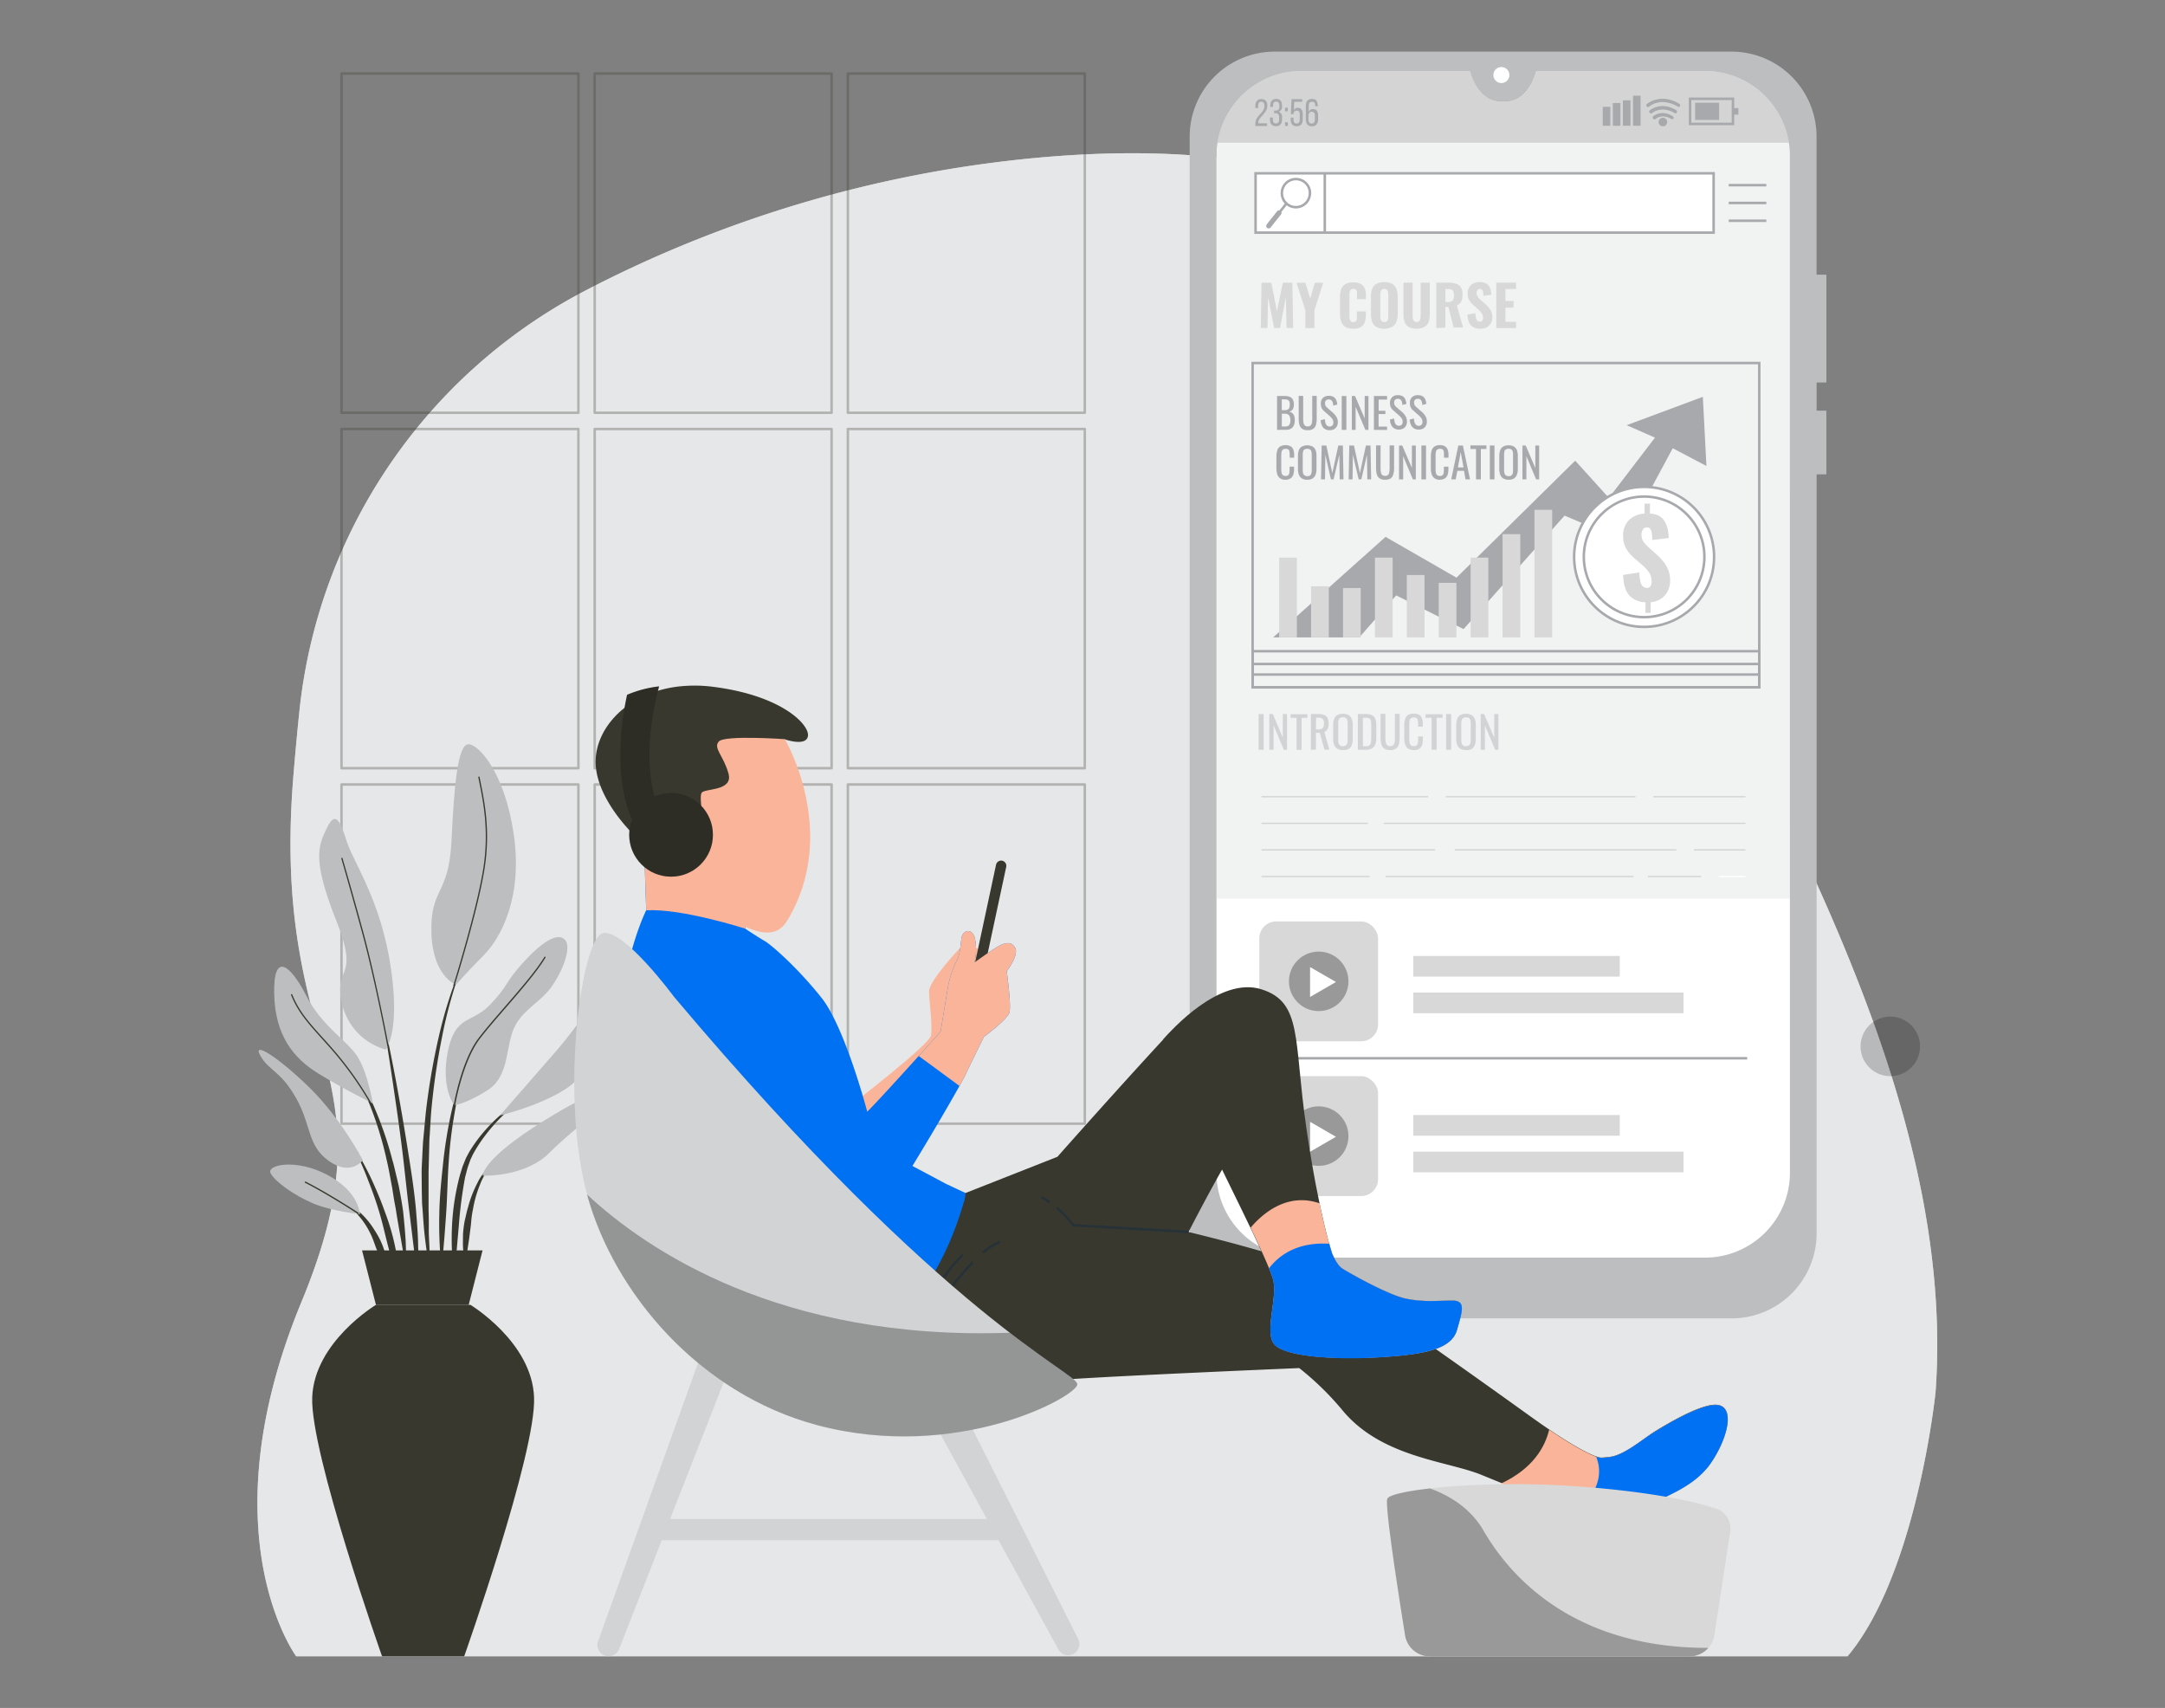 <svg id="b67296a1-96f8-47d6-a610-e579a45bdb53" data-name="Layer 1" xmlns="http://www.w3.org/2000/svg" width="865.76" height="682.89" viewBox="0 0 865.76 682.89"><rect x="0" y="0" width="865.76" height="682.89" fill="#808080" stroke="none"/><g id="a4587212-aa90-4216-94e0-f952dc422139" data-name="freepik--background-simple--inject-5"><path d="M119.66,285A214.86,214.86,0,0,1,234.09,116.18a489.14,489.14,0,0,1,179.6-53C584.21,47.2,632.2,134.61,661,213.48S783.58,425.6,774,556.7c0,0-7.47,72.53-35.18,105.53H118.44s-36.25-49,2.15-141.76-12.8-97-3.2-211C118.11,300.72,118.88,292.6,119.66,285Z" fill="#e6e7e8"/><path d="M119.66,285A214.86,214.86,0,0,1,234.09,116.18a489.14,489.14,0,0,1,179.6-53C584.21,47.2,632.2,134.61,661,213.48S783.58,425.6,774,556.7c0,0-7.47,72.53-35.18,105.53H118.44s-36.25-49,2.15-141.76-12.8-97-3.2-211C118.11,300.72,118.88,292.6,119.66,285Z" fill="#e6e7e8" opacity="0.7" style="isolation:isolate"/></g><g id="b8106819-0a3e-49e0-a3e2-af221cdc3db7" data-name="freepik--Window--inject-5"><g opacity="0.3"><rect x="136.56" y="29.41" width="94.74" height="135.62" fill="none" stroke="#38382e" stroke-linecap="round" stroke-linejoin="round"/><rect x="237.81" y="29.41" width="94.74" height="135.62" fill="none" stroke="#38382e" stroke-linecap="round" stroke-linejoin="round"/><rect x="339.06" y="29.41" width="94.74" height="135.62" fill="none" stroke="#38382e" stroke-linecap="round" stroke-linejoin="round"/><rect x="136.56" y="171.53" width="94.74" height="135.62" fill="none" stroke="#38382e" stroke-linecap="round" stroke-linejoin="round"/><rect x="237.81" y="171.53" width="94.74" height="135.62" fill="none" stroke="#38382e" stroke-linecap="round" stroke-linejoin="round"/><rect x="339.06" y="171.53" width="94.74" height="135.62" fill="none" stroke="#38382e" stroke-linecap="round" stroke-linejoin="round"/><rect x="136.56" y="313.66" width="94.74" height="135.62" fill="none" stroke="#38382e" stroke-linecap="round" stroke-linejoin="round"/><rect x="237.81" y="313.66" width="94.74" height="135.62" fill="none" stroke="#38382e" stroke-linecap="round" stroke-linejoin="round"/><rect x="339.06" y="313.66" width="94.74" height="135.62" fill="none" stroke="#38382e" stroke-linecap="round" stroke-linejoin="round"/></g></g><path d="M715.78,49.85V481.4a21.46,21.46,0,0,1-21.44,21.46H507.86a21.46,21.46,0,0,1-21.44-21.46V49.84A21.43,21.43,0,0,1,507.85,28.4h80l.07.25c2,7.18,6.58,11.84,11.68,11.84h2.84c5.11,0,9.68-4.66,11.69-11.84l.07-.25h80a21.44,21.44,0,0,1,21.51,21.38Z" fill="#fff"/><path d="M715.78,359.29V49.85A21.45,21.45,0,0,0,694.34,28.4h-80l-.07.25c-2,7.18-6.58,11.84-11.69,11.84h-2.84c-5.09,0-9.69-4.66-11.68-11.84L588,28.4H507.85a21.43,21.43,0,0,0-21.43,21.44h0V359.29Z" fill="#f1f2f2"/><path d="M614.24,28.65c-2,7.18-6.58,11.84-11.69,11.84h-2.84c-5.09,0-9.69-4.66-11.68-11.84L588,28.4H520.44a34,34,0,0,0-33.61,28.66H715.36a34,34,0,0,0-33.6-28.66H614.31Z" fill="#d4d4d4"/><path d="M730.36,152.93V109.82h-3.94V54.64a34,34,0,0,0-34-34H509.74a34,34,0,0,0-34,34h0V493.13a34,34,0,0,0,34,34h182.7a34,34,0,0,0,34-34V189.66h3.9V164.19h-3.9V152.93ZM715.78,468.84a34,34,0,0,1-34,34H520.44a34,34,0,0,1-34-34h0V62.39a34,34,0,0,1,34-34h67.45l.07.25c2,7.18,6.58,11.84,11.68,11.84h2.84c5.11,0,9.68-4.66,11.69-11.84l.07-.25h67.52a34,34,0,0,1,34,34Z" fill="#bcbec0"/><path d="M603.59,30a3.2,3.2,0,1,0-3.2,3.2,3.2,3.2,0,0,0,3.2-3.2Z" fill="#fff"/><path d="M506.8,42.27c0,3.23-3.63,4.39-3.64,6.85v.18h3.52v1.08H502v-.91c0-3.46,3.62-4.14,3.62-7.11,0-1.1-.37-1.68-1.25-1.68s-1.25.62-1.25,1.58v.93H502v-.86c0-1.64.75-2.73,2.4-2.73S506.8,40.63,506.8,42.27Z" fill="#a7a9ac"/><path d="M512.67,42.26v.22a2.14,2.14,0,0,1-1.31,2.21,2.13,2.13,0,0,1,1.31,2.22v.82c0,1.65-.77,2.72-2.42,2.72s-2.4-1.07-2.4-2.72V47H509v.81c0,1,.4,1.55,1.25,1.55s1.27-.57,1.27-1.67v-.82c0-1.05-.46-1.57-1.35-1.6h-.64V44.22h.76a1.29,1.29,0,0,0,1.3-1.29V42.3c0-1.1-.39-1.67-1.27-1.67s-1.25.6-1.25,1.57v.54h-1.11v-.48c0-1.64.76-2.71,2.4-2.71S512.67,40.62,512.67,42.26Z" fill="#a7a9ac"/><path d="M515,43.07v1.42h-1.14V43.07Zm0,5.83v1.42h-1.14V48.9Z" fill="#a7a9ac"/><path d="M517.36,44a1.75,1.75,0,0,1,1.6-.89c1.42,0,2,1,2,2.54v2.09c0,1.65-.77,2.72-2.42,2.72s-2.4-1.07-2.4-2.72v-.71h1.12v.8c0,1,.4,1.55,1.25,1.55s1.25-.58,1.25-1.55V45.77c0-1-.39-1.54-1.25-1.54a1.18,1.18,0,0,0-1.21,1.12v.28h-1.11l.29-6h4.27v1.06h-3.16Z" fill="#a7a9ac"/><path d="M526.94,42.24v.24h-1V42.2c0-1-.4-1.52-1.28-1.52s-1.3.58-1.3,1.72v2.36a1.72,1.72,0,0,1,1.74-1.14c1.42,0,2,1,2,2.53v1.62c0,1.65-.83,2.72-2.46,2.72s-2.46-1.07-2.46-2.72V42.31c0-1.69.77-2.76,2.46-2.76S526.94,40.61,526.94,42.24Zm-3.69,4v1.61c0,1,.4,1.55,1.27,1.55s1.28-.58,1.28-1.55V46.25c0-1-.41-1.55-1.28-1.55S523.25,45.33,523.25,46.25Z" fill="#a7a9ac"/><rect x="640.92" y="42.71" width="3.03" height="7.57" fill="#a7a9ac"/><rect x="644.96" y="41.19" width="3.03" height="9.09" fill="#a7a9ac"/><rect x="648.98" y="40.12" width="3.03" height="10.15" fill="#a7a9ac"/><rect x="653.02" y="38.25" width="3.03" height="12.03" fill="#a7a9ac"/><path d="M693.5,50.06H675.34V39H693.5Zm-17.15-1h16.14V40H676.35Z" fill="#a7a9ac"/><rect x="677.87" y="41.08" width="9.59" height="6.88" fill="#a7a9ac"/><rect x="692.87" y="43.21" width="2.29" height="2.62" fill="#a7a9ac"/><path d="M668.68,47.66a.67.67,0,0,1-.34-.1c-3.7-2.2-6.14-.16-6.24,0a.68.68,0,0,1-1-.06h0a.7.7,0,0,1,0-1c.13-.12,3.26-2.85,7.84,0a.66.66,0,0,1,.23.91h0A.69.69,0,0,1,668.68,47.66Z" fill="#a7a9ac"/><path d="M670.05,45.33a.73.73,0,0,1-.35-.09c-5.34-3.18-8.93-.11-9-.08a.68.68,0,0,1-1-.06.67.67,0,0,1,.06-1s4.38-3.76,10.56-.07a.66.66,0,0,1,.23.91h0A.69.69,0,0,1,670.05,45.33Z" fill="#a7a9ac"/><path d="M671.3,42.74a.88.88,0,0,1-.36-.1c-6.77-4-11.26-.24-11.45,0a.67.67,0,0,1-.94-.06h0a.68.68,0,0,1,0-1h0s5.39-4.63,13-.08a.69.69,0,0,1,.24.93A.71.71,0,0,1,671.3,42.74Z" fill="#a7a9ac"/><path d="M666.69,48.78A1.71,1.71,0,1,1,665,47.09h0A1.71,1.71,0,0,1,666.69,48.78Z" fill="#a7a9ac"/><rect x="500.91" y="145.15" width="202.6" height="129.66" fill="none" stroke="#a7a9ac" stroke-miterlimit="10"/><rect x="500.91" y="260.37" width="202.6" height="14.45" fill="none" stroke="#a7a9ac" stroke-miterlimit="10"/><rect x="500.91" y="265.49" width="202.6" height="4.21" fill="none" stroke="#a7a9ac" stroke-miterlimit="10"/><path d="M504.17,131.17l.31-18.13h3.91l2.25,11.37L513,113h3.79l.32,18.13h-2.62l-.3-12.29-2.3,12.29h-2.38l-2.41-12.39-.26,12.39Z" fill="#d8d8d8"/><path d="M522,131.17v-7.11l-3.54-11H522l1.95,6.37,1.81-6.37h3.37l-3.5,11v7.11Z" fill="#d8d8d8"/><path d="M541.14,131.42a5.86,5.86,0,0,1-3.2-.76,4,4,0,0,1-1.63-2.12,9.62,9.62,0,0,1-.46-3.15v-6.51a10.17,10.17,0,0,1,.47-3.24,3.92,3.92,0,0,1,1.62-2,6,6,0,0,1,3.2-.74,6.23,6.23,0,0,1,3.06.64,3.54,3.54,0,0,1,1.56,1.85,7.35,7.35,0,0,1,.46,2.74v1.48h-3.58v-1.7a11.61,11.61,0,0,0,0-1.18,1.64,1.64,0,0,0-.37-.9,1.45,1.45,0,0,0-1.06-.34,1.41,1.41,0,0,0-1.06.35,1.64,1.64,0,0,0-.43.93,7.62,7.62,0,0,0-.08,1.26v8.25a6.58,6.58,0,0,0,.11,1.33,1.62,1.62,0,0,0,.47.88,1.53,1.53,0,0,0,1,.3,1.34,1.34,0,0,0,1-.34,1.84,1.84,0,0,0,.38-.94,8.42,8.42,0,0,0,0-1.23v-1.76h3.59V126a8.08,8.08,0,0,1-.45,2.84,3.68,3.68,0,0,1-1.55,1.92A5.64,5.64,0,0,1,541.14,131.42Z" fill="#d8d8d8"/><path d="M553.54,131.42a5.85,5.85,0,0,1-3.15-.72,4,4,0,0,1-1.67-2,9,9,0,0,1-.49-3.18V118.7a9.06,9.06,0,0,1,.49-3.19,3.87,3.87,0,0,1,1.67-2,6,6,0,0,1,3.15-.7,6.13,6.13,0,0,1,3.2.7,3.9,3.9,0,0,1,1.68,2,8.62,8.62,0,0,1,.51,3.18v6.77a8.62,8.62,0,0,1-.51,3.18,3.9,3.9,0,0,1-1.68,2A6,6,0,0,1,553.54,131.42Zm0-2.67a1.43,1.43,0,0,0,1.07-.33,1.58,1.58,0,0,0,.44-.86,5.91,5.91,0,0,0,.12-1.18v-8.52a5.74,5.74,0,0,0-.12-1.17,1.72,1.72,0,0,0-.44-.87,1.56,1.56,0,0,0-1.07-.31,1.42,1.42,0,0,0-1,.31,1.64,1.64,0,0,0-.46.87,6.53,6.53,0,0,0-.11,1.17v8.53a7.72,7.72,0,0,0,.1,1.18,1.55,1.55,0,0,0,.44.87A1.44,1.44,0,0,0,553.54,128.75Z" fill="#d8d8d8"/><path d="M566.5,131.42a6,6,0,0,1-3.2-.71,3.73,3.73,0,0,1-1.61-2,9.88,9.88,0,0,1-.45-3.24V113h3.64V126a9.77,9.77,0,0,0,.1,1.32,2.11,2.11,0,0,0,.45,1,1.32,1.32,0,0,0,1.07.42,1.42,1.42,0,0,0,1.08-.42,1.93,1.93,0,0,0,.44-1,9.76,9.76,0,0,0,.09-1.32V113h3.65v12.4a10.44,10.44,0,0,1-.45,3.24,3.79,3.79,0,0,1-1.61,2A6.16,6.16,0,0,1,566.5,131.42Z" fill="#d8d8d8"/><path d="M574.34,131.17V113H579a10.14,10.14,0,0,1,3.15.41,3.63,3.63,0,0,1,2,1.42,5.14,5.14,0,0,1,.69,2.84,9.36,9.36,0,0,1-.18,2,3.87,3.87,0,0,1-.67,1.42,3.45,3.45,0,0,1-1.42,1l2.51,8.84h-3.78l-2.09-8.22H578V131ZM578,120.76h1.07a2.91,2.91,0,0,0,1.42-.3,1.55,1.55,0,0,0,.73-.88,4.29,4.29,0,0,0,.21-1.42,3.46,3.46,0,0,0-.45-1.92,2,2,0,0,0-1.73-.66H578Z" fill="#d8d8d8"/><path d="M592,131.42a5.63,5.63,0,0,1-2.85-.62,4,4,0,0,1-1.69-1.85,8.84,8.84,0,0,1-.65-3.17l3.18-.54a8.93,8.93,0,0,0,.23,1.86,2.28,2.28,0,0,0,.58,1.12,1.38,1.38,0,0,0,1,.37,1,1,0,0,0,1-.44,2,2,0,0,0,.26-1,3.3,3.3,0,0,0-.54-1.91,8.84,8.84,0,0,0-1.43-1.56L589.2,122a7.22,7.22,0,0,1-1.65-1.92,5.1,5.1,0,0,1-.64-2.65,4.44,4.44,0,0,1,1.31-3.44,5.16,5.16,0,0,1,3.59-1.19,4.93,4.93,0,0,1,2.24.44,3.4,3.4,0,0,1,1.42,1.21,5.06,5.06,0,0,1,.67,1.63,12.92,12.92,0,0,1,.24,1.75l-3.17.47a13.65,13.65,0,0,0-.14-1.42,1.93,1.93,0,0,0-.4-1,1.25,1.25,0,0,0-1.77,0l-.11.12a2,2,0,0,0-.31,1.07,2.69,2.69,0,0,0,.44,1.58,8.55,8.55,0,0,0,1.19,1.29l1.84,1.61a10,10,0,0,1,2,2.25,5.52,5.52,0,0,1,.82,3.12,4.66,4.66,0,0,1-.58,2.31,4.2,4.2,0,0,1-1.62,1.62A4.93,4.93,0,0,1,592,131.42Z" fill="#d8d8d8"/><path d="M598.34,131.17V113h7.91v2.54H602v4.82h3.26V123H602v5.69h4.27v2.5Z" fill="#d8d8d8"/><path d="M503.31,299.79v-14.3h2v14.3Z" fill="#d1d3d4"/><path d="M507.59,299.79v-14.3H509L513,295v-9.5h1.67v14.3H513.4L509.29,290v9.77Z" fill="#d1d3d4"/><path d="M518.49,299.79V287h-2.42v-1.42h6.77V287h-2.35v12.8Z" fill="#d1d3d4"/><path d="M524.22,299.79v-14.3h2.84a6.23,6.23,0,0,1,2.38.38,2.56,2.56,0,0,1,1.42,1.21,4.78,4.78,0,0,1,.46,2.2,5.9,5.9,0,0,1-.19,1.51,2.73,2.73,0,0,1-.55,1.15,2.3,2.3,0,0,1-1,.68l2,7.12h-1.92L527.77,293h-1.55v6.72Zm2-8.15H527a3.65,3.65,0,0,0,1.43-.2,1.45,1.45,0,0,0,.78-.72,3.46,3.46,0,0,0,.24-1.42,2.81,2.81,0,0,0-.45-1.81,2.3,2.3,0,0,0-1.83-.55h-.88Z" fill="#d1d3d4"/><path d="M537.05,299.89a4.26,4.26,0,0,1-2.32-.55,3.12,3.12,0,0,1-1.24-1.62,7.14,7.14,0,0,1-.37-2.46v-5.32a7.49,7.49,0,0,1,.37-2.44,3.11,3.11,0,0,1,1.24-1.55,4.56,4.56,0,0,1,2.32-.54,4.28,4.28,0,0,1,2.29.56,3,3,0,0,1,1.22,1.55,6.82,6.82,0,0,1,.38,2.42v5.44a7,7,0,0,1-.38,2.44,3.18,3.18,0,0,1-1.22,1.62A4.06,4.06,0,0,1,537.05,299.89Zm0-1.56a1.87,1.87,0,0,0,1.19-.33,1.7,1.7,0,0,0,.56-.92,6.85,6.85,0,0,0,.12-1.43v-6.27a6.76,6.76,0,0,0-.12-1.42,1.62,1.62,0,0,0-.56-.88,2,2,0,0,0-1.19-.3,2.13,2.13,0,0,0-1.23.3,1.6,1.6,0,0,0-.55.88,6.17,6.17,0,0,0-.14,1.42v6.27a6.25,6.25,0,0,0,.14,1.43,1.69,1.69,0,0,0,.55.92,2,2,0,0,0,1.23.38Z" fill="#d1d3d4"/><path d="M543,299.79v-14.3h3.12a5.41,5.41,0,0,1,2.51.48,2.83,2.83,0,0,1,1.33,1.42,6.62,6.62,0,0,1,.4,2.42v5.26a7.66,7.66,0,0,1-.4,2.56,3.07,3.07,0,0,1-1.3,1.58,4.5,4.5,0,0,1-2.39.54Zm2-1.42h1.14a2.25,2.25,0,0,0,1.55-.43,1.85,1.85,0,0,0,.56-1.23,18.57,18.57,0,0,0,.1-2v-4.65a9.05,9.05,0,0,0-.15-1.8,1.4,1.4,0,0,0-.61-1A2.89,2.89,0,0,0,546,287H545Z" fill="#d1d3d4"/><path d="M555.9,299.89a3.91,3.91,0,0,1-2.37-.61,3.09,3.09,0,0,1-1.14-1.73,10.7,10.7,0,0,1-.3-2.64v-9.48H554V295a9.51,9.51,0,0,0,.13,1.68,2.19,2.19,0,0,0,.54,1.21,1.65,1.65,0,0,0,1.23.44,1.72,1.72,0,0,0,1.27-.44,2.4,2.4,0,0,0,.53-1.21,10.54,10.54,0,0,0,.11-1.68v-9.57h1.89v9.48a10.7,10.7,0,0,1-.3,2.64,3.06,3.06,0,0,1-1.12,1.73A3.85,3.85,0,0,1,555.9,299.89Z" fill="#d1d3d4"/><path d="M565.39,299.89a3.91,3.91,0,0,1-2.35-.62,3.18,3.18,0,0,1-1.16-1.72,8.2,8.2,0,0,1-.33-2.41v-5.05a8.34,8.34,0,0,1,.33-2.53A3,3,0,0,1,563,285.9a4.86,4.86,0,0,1,4.48-.1,2.71,2.71,0,0,1,1.14,1.42,6.21,6.21,0,0,1,.34,2.22v1.12h-1.86v-1a8.47,8.47,0,0,0-.09-1.42,1.48,1.48,0,0,0-.42-.95,1.67,1.67,0,0,0-1.18-.33,1.77,1.77,0,0,0-1.24.36,1.84,1.84,0,0,0-.51,1,10,10,0,0,0-.12,1.55v5.69a6.4,6.4,0,0,0,.19,1.69,1.44,1.44,0,0,0,.58.9,1.92,1.92,0,0,0,1.1.27,1.62,1.62,0,0,0,1.16-.37,1.72,1.72,0,0,0,.44-1,11.16,11.16,0,0,0,.09-1.42v-1.07H569v1.07a8.08,8.08,0,0,1-.31,2.3,2.81,2.81,0,0,1-1.11,1.55A3.68,3.68,0,0,1,565.39,299.89Z" fill="#d1d3d4"/><path d="M572.49,299.79V287h-2.43v-1.42h6.76V287h-2.34v12.8Z" fill="#d1d3d4"/><path d="M578.3,299.79v-14.3h2v14.3Z" fill="#d1d3d4"/><path d="M586.24,299.89a4.17,4.17,0,0,1-2.3-.55,3.07,3.07,0,0,1-1.24-1.62,7.14,7.14,0,0,1-.37-2.46v-5.32a7,7,0,0,1,.37-2.44,3.05,3.05,0,0,1,1.24-1.55,4.3,4.3,0,0,1,2.3-.54,4.22,4.22,0,0,1,2.3.56,3.09,3.09,0,0,1,1.23,1.55,6.82,6.82,0,0,1,.38,2.42v5.44a7.5,7.5,0,0,1-.38,2.44,3.29,3.29,0,0,1-1.23,1.62A4.06,4.06,0,0,1,586.24,299.89Zm0-1.56a1.93,1.93,0,0,0,1.21-.33,1.61,1.61,0,0,0,.54-.92,5.74,5.74,0,0,0,.14-1.43v-6.27A5.66,5.66,0,0,0,588,288a1.53,1.53,0,0,0-.54-.88,2,2,0,0,0-1.21-.3,2.06,2.06,0,0,0-1.21.3,1.55,1.55,0,0,0-.55.88,5.67,5.67,0,0,0-.15,1.42v6.27a5.75,5.75,0,0,0,.15,1.43,1.63,1.63,0,0,0,.55.92,1.94,1.94,0,0,0,1.21.38Z" fill="#d1d3d4"/><path d="M592.11,299.79v-14.3h1.35l4.07,9.5v-9.5h1.66v14.3h-1.28L593.8,290v9.77Z" fill="#d1d3d4"/><path d="M510.68,171.88V158.33h3.11a5.76,5.76,0,0,1,1.6.2,2.81,2.81,0,0,1,1.12.62,2.32,2.32,0,0,1,.67,1.07,4.48,4.48,0,0,1,.23,1.5,4.59,4.59,0,0,1-.22,1.43,2,2,0,0,1-1.73,1.4,2.67,2.67,0,0,1,2.08,1.77,5.51,5.51,0,0,1,.24,1.66,6.62,6.62,0,0,1-.2,1.6,3.57,3.57,0,0,1-.64,1.22,3,3,0,0,1-1.08.78,4.19,4.19,0,0,1-1.57.27Zm1.89-7.89h1.13a3.18,3.18,0,0,0,1.25-.23,1.25,1.25,0,0,0,.62-.73,3.85,3.85,0,0,0,.19-1.31,2.44,2.44,0,0,0-.29-1.42,1.23,1.23,0,0,0-.88-.52,9.11,9.11,0,0,0-1.56-.12h-.46Zm0,6.54h1.27a2,2,0,0,0,1.7-.6A3.38,3.38,0,0,0,516,168a4.07,4.07,0,0,0-.23-1.42,1.67,1.67,0,0,0-.72-.87,2.54,2.54,0,0,0-1.32-.3h-1.13Z" fill="#a7a9ac"/><path d="M522.94,172a3.67,3.67,0,0,1-2.26-.58,2.87,2.87,0,0,1-1.07-1.65,9.83,9.83,0,0,1-.28-2.48v-9h1.8v9.07a10.41,10.41,0,0,0,.12,1.58,2.15,2.15,0,0,0,.51,1.14,1.51,1.51,0,0,0,1.18.42,1.54,1.54,0,0,0,1.19-.42,2.14,2.14,0,0,0,.5-1.14,10.41,10.41,0,0,0,.12-1.58v-9.07h1.79v9a9.84,9.84,0,0,1-.29,2.48,2.85,2.85,0,0,1-1.06,1.65A3.66,3.66,0,0,1,522.94,172Z" fill="#a7a9ac"/><path d="M531.71,172a3.4,3.4,0,0,1-1.94-.5,3.09,3.09,0,0,1-1.18-1.42,5.83,5.83,0,0,1-.46-2.06l1.66-.46A9.9,9.9,0,0,0,530,169a2.51,2.51,0,0,0,.58,1.09,1.45,1.45,0,0,0,1.11.43,1.47,1.47,0,0,0,1.13-.41,1.81,1.81,0,0,0,.37-1.18,2.42,2.42,0,0,0-.42-1.43,7.92,7.92,0,0,0-1-1.12l-2.27-2a3.76,3.76,0,0,1-1-1.27,4.2,4.2,0,0,1-.31-1.72,3,3,0,0,1,.85-2.3,3.2,3.2,0,0,1,2.32-.83,4.3,4.3,0,0,1,1.42.22,2.56,2.56,0,0,1,1,.64,2.9,2.9,0,0,1,.66,1.09,5.49,5.49,0,0,1,.32,1.55l-1.6.43a7.22,7.22,0,0,0-.2-1.22,1.87,1.87,0,0,0-.53-.91,1.51,1.51,0,0,0-1.08-.34,1.45,1.45,0,0,0-1.09.38,1.39,1.39,0,0,0-.39,1.11,2.38,2.38,0,0,0,.2,1,2.8,2.8,0,0,0,.68.81l2.28,2a6.66,6.66,0,0,1,1.35,1.59,4,4,0,0,1,.6,2.2,3.31,3.31,0,0,1-.43,1.72,2.71,2.71,0,0,1-1.14,1.11A3.47,3.47,0,0,1,531.71,172Z" fill="#a7a9ac"/><path d="M536.54,171.88V158.33h1.86v13.55Z" fill="#a7a9ac"/><path d="M540.59,171.88V158.33h1.28l3.85,9v-9h1.51v13.55H546l-3.9-9.24v9.24Z" fill="#a7a9ac"/><path d="M549.42,171.88V158.33h5.25v1.42h-3.36v4.48H554v1.33h-2.72v5h3.39v1.35Z" fill="#a7a9ac"/><path d="M559.42,171.74a3.41,3.41,0,0,1-1.95-.5,3.09,3.09,0,0,1-1.18-1.42,5.63,5.63,0,0,1-.47-2.06l1.68-.45a6.28,6.28,0,0,0,.23,1.42,2.42,2.42,0,0,0,.56,1.09,1.7,1.7,0,0,0,2.24,0,1.69,1.69,0,0,0,.38-1.18,2.43,2.43,0,0,0-.43-1.43,6.55,6.55,0,0,0-1.05-1.12l-2.27-2a3.9,3.9,0,0,1-1-1.26,4.12,4.12,0,0,1-.32-1.73,3,3,0,0,1,.87-2.3A3.13,3.13,0,0,1,559,158a4.31,4.31,0,0,1,1.43.21,2.6,2.6,0,0,1,1,.64,3.1,3.1,0,0,1,.65,1.09,6,6,0,0,1,.33,1.55l-1.61.43a5.65,5.65,0,0,0-.2-1.22,2,2,0,0,0-.52-.91,1.52,1.52,0,0,0-1.08-.34,1.4,1.4,0,0,0-1.1.38,1.47,1.47,0,0,0-.4,1.11,2.14,2.14,0,0,0,.22,1,2.65,2.65,0,0,0,.68.81l2.29,2a6.68,6.68,0,0,1,1.35,1.6,4.06,4.06,0,0,1,.58,2.2,3.34,3.34,0,0,1-.41,1.72,2.86,2.86,0,0,1-1.15,1.11A3.54,3.54,0,0,1,559.42,171.74Z" fill="#a7a9ac"/><path d="M567.32,171.74a3.4,3.4,0,0,1-1.94-.5,3.09,3.09,0,0,1-1.18-1.42,5.43,5.43,0,0,1-.47-2.06l1.67-.45a7.64,7.64,0,0,0,.23,1.42,2.66,2.66,0,0,0,.57,1.09,1.43,1.43,0,0,0,1.12.43,1.42,1.42,0,0,0,1.11-.41,1.66,1.66,0,0,0,.39-1.18,2.43,2.43,0,0,0-.43-1.43,7,7,0,0,0-1-1.12l-2.28-2a4,4,0,0,1-1-1.26,4.28,4.28,0,0,1-.31-1.73,3.06,3.06,0,0,1,.85-2.3,3.15,3.15,0,0,1,2.32-.82,4.29,4.29,0,0,1,1.42.21,2.49,2.49,0,0,1,1,.64,3.13,3.13,0,0,1,.66,1.09,5.56,5.56,0,0,1,.32,1.55l-1.6.43a7.22,7.22,0,0,0-.2-1.22,1.87,1.87,0,0,0-.53-.91,1.51,1.51,0,0,0-1.08-.34,1.45,1.45,0,0,0-1.09.38,1.39,1.39,0,0,0-.39,1.11,2.12,2.12,0,0,0,.2,1,3,3,0,0,0,.68.81l2.29,2a6.68,6.68,0,0,1,1.35,1.6,4,4,0,0,1,.59,2.2,3.23,3.23,0,0,1-.42,1.72A2.86,2.86,0,0,1,569,171.4,3.47,3.47,0,0,1,567.32,171.74Z" fill="#a7a9ac"/><path d="M514.08,191.81a3.53,3.53,0,0,1-2.23-.61,3.09,3.09,0,0,1-1.11-1.62,8,8,0,0,1-.32-2.28v-4.78a8.77,8.77,0,0,1,.32-2.39,2.82,2.82,0,0,1,1.11-1.58,4.61,4.61,0,0,1,4.26-.1,2.68,2.68,0,0,1,1.08,1.34,6.18,6.18,0,0,1,.33,2.09V183h-1.79v-1a10.05,10.05,0,0,0-.09-1.34,1.42,1.42,0,0,0-.39-.89,1.65,1.65,0,0,0-1.13-.32,1.67,1.67,0,0,0-1.16.35,1.59,1.59,0,0,0-.49,1,9.7,9.7,0,0,0-.11,1.42v5.38a5.84,5.84,0,0,0,.17,1.61,1.45,1.45,0,0,0,.55.84,1.91,1.91,0,0,0,1,.25,1.42,1.42,0,0,0,1.1-.34,1.59,1.59,0,0,0,.42-.94,11.16,11.16,0,0,0,.09-1.42v-1h1.79v1a6.73,6.73,0,0,1-.31,2.18,2.79,2.79,0,0,1-1,1.42A3.54,3.54,0,0,1,514.08,191.81Z" fill="#a7a9ac"/><path d="M522.75,191.81a4,4,0,0,1-2.19-.54,3,3,0,0,1-1.16-1.52,7,7,0,0,1-.36-2.35v-5.12a6.39,6.39,0,0,1,.36-2.29,2.88,2.88,0,0,1,1.18-1.42,4.83,4.83,0,0,1,4.35,0A2.92,2.92,0,0,1,526.1,180a6.61,6.61,0,0,1,.35,2.29v5.16a6.68,6.68,0,0,1-.35,2.31,3.12,3.12,0,0,1-1.17,1.53A3.86,3.86,0,0,1,522.75,191.81Zm0-1.42a1.71,1.71,0,0,0,1.14-.32,1.35,1.35,0,0,0,.51-.86,4.84,4.84,0,0,0,.15-1.31v-6.05a4.69,4.69,0,0,0-.15-1.29,1.38,1.38,0,0,0-.51-.84,2.4,2.4,0,0,0-2.27,0,1.47,1.47,0,0,0-.54.84,5.59,5.59,0,0,0-.13,1.29v6a5.77,5.77,0,0,0,.13,1.31,1.44,1.44,0,0,0,.54.86A1.74,1.74,0,0,0,522.75,190.39Z" fill="#a7a9ac"/><path d="M528.27,191.67l.26-13.54h1.85l2.4,11,2.4-11H537l.25,13.54h-1.52l-.15-9.83-2.29,9.83h-1.07L530,181.84l-.15,9.83Z" fill="#a7a9ac"/><path d="M539.31,191.67l.25-13.54h1.87l2.39,11,2.4-11h1.83l.26,13.54h-1.52l-.16-9.83-2.24,9.83h-1.07L541,181.84l-.14,9.83Z" fill="#a7a9ac"/><path d="M553.89,191.81a3.86,3.86,0,0,1-2.27-.58,2.89,2.89,0,0,1-1.06-1.65,9.12,9.12,0,0,1-.29-2.49v-9h1.81v9.06a9.49,9.49,0,0,0,.11,1.6,2.06,2.06,0,0,0,.51,1.13,1.91,1.91,0,0,0,2.37,0,2.14,2.14,0,0,0,.49-1.13,8.57,8.57,0,0,0,.13-1.6v-9.06h1.79v9a8.76,8.76,0,0,1-.3,2.49,3,3,0,0,1-1,1.65A3.77,3.77,0,0,1,553.89,191.81Z" fill="#a7a9ac"/><path d="M559.46,191.67V178.13h1.29l3.86,9v-9h1.56v13.54H565l-3.89-9.25v9.25Z" fill="#a7a9ac"/><path d="M568.41,191.67V178.13h1.84v13.54Z" fill="#a7a9ac"/><path d="M575.84,191.81a3.55,3.55,0,0,1-2.23-.61,3.21,3.21,0,0,1-1.11-1.62,8,8,0,0,1-.31-2.28v-4.78a8.39,8.39,0,0,1,.31-2.39,3,3,0,0,1,1.11-1.58,3.67,3.67,0,0,1,2.23-.56,3.72,3.72,0,0,1,2,.46,2.87,2.87,0,0,1,1.07,1.34,6.18,6.18,0,0,1,.33,2.09V183h-1.8v-1a10,10,0,0,0-.07-1.34,1.5,1.5,0,0,0-.41-.89,1.61,1.61,0,0,0-1.12-.32,1.69,1.69,0,0,0-1.17.35,1.53,1.53,0,0,0-.48,1,8.51,8.51,0,0,0-.12,1.42v5.38a6.73,6.73,0,0,0,.17,1.61,1.47,1.47,0,0,0,.56.84,1.87,1.87,0,0,0,1,.25,1.49,1.49,0,0,0,1.11-.34,1.71,1.71,0,0,0,.41-.94,9.58,9.58,0,0,0,.08-1.42v-1h1.8v1a7.31,7.31,0,0,1-.3,2.18,2.85,2.85,0,0,1-1,1.42A3.67,3.67,0,0,1,575.84,191.81Z" fill="#a7a9ac"/><path d="M580.32,191.67l2.85-13.54H585l2.85,13.54h-1.8l-.61-3.42h-2.66l-.65,3.42ZM583,186.9h2.26l-1.14-6.1Z" fill="#a7a9ac"/><path d="M590.24,191.67V179.52H588V178.1h6.41v1.42h-2.23v12.15Z" fill="#a7a9ac"/><path d="M595.77,191.67V178.13h1.85v13.54Z" fill="#a7a9ac"/><path d="M603.28,191.81a4.06,4.06,0,0,1-2.21-.54,3,3,0,0,1-1.16-1.52,7.21,7.21,0,0,1-.36-2.35v-5.12a6.62,6.62,0,0,1,.37-2.29,2.81,2.81,0,0,1,1.17-1.42,4,4,0,0,1,2.19-.51,3.91,3.91,0,0,1,2.16.52A2.93,2.93,0,0,1,606.6,180a6.42,6.42,0,0,1,.36,2.29v5.17a6.44,6.44,0,0,1-.36,2.3,3.11,3.11,0,0,1-1.16,1.54A3.82,3.82,0,0,1,603.28,191.81Zm0-1.42a1.67,1.67,0,0,0,1.12-.32,1.42,1.42,0,0,0,.53-.86,5.76,5.76,0,0,0,.12-1.31v-6.05a5.59,5.59,0,0,0-.12-1.29,1.45,1.45,0,0,0-.53-.84,1.86,1.86,0,0,0-1.12-.28,2,2,0,0,0-1.16.28,1.44,1.44,0,0,0-.52.84,5.59,5.59,0,0,0-.13,1.29v6a5.77,5.77,0,0,0,.13,1.31,1.49,1.49,0,0,0,.52.86A1.84,1.84,0,0,0,603.28,190.39Z" fill="#a7a9ac"/><path d="M608.82,191.67V178.13h1.3l3.84,9v-9h1.53v13.54h-1.21l-3.89-9.25v9.25Z" fill="#a7a9ac"/><rect x="661.1" y="318.3" width="36.86" height="0.5" fill="#d1d3d4"/><rect x="578.18" y="318.3" width="75.84" height="0.5" fill="#d1d3d4"/><rect x="504.45" y="318.3" width="66.63" height="0.5" fill="#d1d3d4"/><rect x="553.36" y="328.94" width="144.6" height="0.5" fill="#d1d3d4"/><rect x="504.45" y="328.94" width="42.52" height="0.5" fill="#d1d3d4"/><rect x="677.41" y="339.57" width="20.55" height="0.5" fill="#d1d3d4"/><rect x="581.72" y="339.57" width="88.6" height="0.5" fill="#d1d3d4"/><rect x="504.45" y="339.57" width="69.47" height="0.5" fill="#d1d3d4"/><rect x="687.34" y="350.2" width="10.62" height="0.5" fill="#fff"/><rect x="658.98" y="350.2" width="21.26" height="0.5" fill="#d1d3d4"/><rect x="554.07" y="350.2" width="99.24" height="0.5" fill="#d1d3d4"/><rect x="504.45" y="350.2" width="43.23" height="0.5" fill="#d1d3d4"/><polygon points="680.95 158.66 650.48 170.01 661.81 174.97 643.38 199.08 629.91 184.19 582.43 230.97 554.07 214.66 509.12 254.85 543.55 254.85 558.32 238.06 585.26 251.53 625.66 206.16 649.05 216.09 668.91 179.22 682.38 186.31 680.95 158.66" fill="#a7a9ac"/><circle cx="657.46" cy="222.66" r="27.99" fill="#fff" stroke="#a7a9ac" stroke-miterlimit="10"/><circle cx="657.46" cy="222.65" r="24.11" fill="#fff" stroke="#a7a9ac" stroke-miterlimit="10"/><path d="M658,245.05v-4.26a8.71,8.71,0,0,1-6.58-2.85q-2.19-2.62-2.36-8.07l6.51-1a17.11,17.11,0,0,0,.38,3.57,3.88,3.88,0,0,0,1,2,2.32,2.32,0,0,0,1.61.6,1.54,1.54,0,0,0,1.55-.81,4.19,4.19,0,0,0,.35-1.71,6.28,6.28,0,0,0-1-3.6,15.44,15.44,0,0,0-2.75-3l-3-2.6a24.62,24.62,0,0,1-2.32-2.36,9.86,9.86,0,0,1-2.31-6.65,8.52,8.52,0,0,1,2.31-6.35,9.59,9.59,0,0,1,6.25-2.6v-4h2.16v4a7.83,7.83,0,0,1,4,1.12A6.58,6.58,0,0,1,666,209a10.71,10.71,0,0,1,1,3.11,22.23,22.23,0,0,1,.32,3l-6.6.8a20.26,20.26,0,0,0-.19-2.67,3.74,3.74,0,0,0-.6-1.77,1.54,1.54,0,0,0-1.42-.58,1.71,1.71,0,0,0-1.58.9,3.64,3.64,0,0,0-.51,1.79,5,5,0,0,0,1,3.3,23.07,23.07,0,0,0,2.28,2.36l2.84,2.51a25.58,25.58,0,0,1,2.66,2.85,12.44,12.44,0,0,1,1.93,3.33,11.28,11.28,0,0,1,.73,4.26,9,9,0,0,1-.94,4.13,8,8,0,0,1-2.67,3.06,9.34,9.34,0,0,1-4.18,1.42v4.26Z" fill="#d8d8d8"/><rect x="511.53" y="222.95" width="7.08" height="31.9" fill="#d8d8d8"/><rect x="524.29" y="234.42" width="7.08" height="20.42" fill="#d8d8d8"/><rect x="537.06" y="235.11" width="7.08" height="19.74" fill="#d8d8d8"/><rect x="549.82" y="222.95" width="7.08" height="31.9" fill="#d8d8d8"/><rect x="562.57" y="229.91" width="7.08" height="24.94" fill="#d8d8d8"/><rect x="575.33" y="233.04" width="7.08" height="21.82" fill="#d8d8d8"/><rect x="588.09" y="222.95" width="7.08" height="31.9" fill="#d8d8d8"/><rect x="600.86" y="213.57" width="7.08" height="41.28" fill="#d8d8d8"/><rect x="613.62" y="203.84" width="7.08" height="51.01" fill="#d8d8d8"/><rect x="565.15" y="382.22" width="82.57" height="8.26" fill="#d8d8d8"/><rect x="565.15" y="396.85" width="108.08" height="8.26" fill="#d8d8d8"/><rect x="565.15" y="445.83" width="82.57" height="8.26" fill="#d8d8d8"/><rect x="565.15" y="460.47" width="108.08" height="8.26" fill="#d8d8d8"/><rect x="503.58" y="368.41" width="47.5" height="47.93" rx="6.76" fill="#d8d8d8"/><circle cx="527.33" cy="392.37" r="11.9" opacity="0.29" style="isolation:isolate"/><rect x="503.58" y="430.29" width="47.5" height="47.93" rx="6.76" fill="#d8d8d8"/><circle cx="527.33" cy="454.25" r="11.9" opacity="0.29" style="isolation:isolate"/><circle cx="755.91" cy="418.38" r="11.9" opacity="0.2"/><line x1="506.13" y1="423.13" x2="698.69" y2="423.13" fill="none" stroke="#a7a9ac" stroke-miterlimit="10"/><line x1="691.29" y1="74.03" x2="706.33" y2="74.03" fill="#fff" stroke="#a7a9ac" stroke-miterlimit="10"/><line x1="691.29" y1="81.15" x2="706.33" y2="81.15" fill="#fff" stroke="#a7a9ac" stroke-miterlimit="10"/><line x1="691.29" y1="88.26" x2="706.33" y2="88.26" fill="#fff" stroke="#a7a9ac" stroke-miterlimit="10"/><rect x="502.09" y="69.29" width="183.17" height="23.72" fill="#fff" stroke="#a7a9ac" stroke-miterlimit="10"/><line x1="511.48" y1="85.1" x2="507.34" y2="90.32" fill="none" stroke="#a7a9ac" stroke-linecap="round" stroke-linejoin="round" stroke-width="2"/><line x1="514.51" y1="81.29" x2="511.48" y2="85.1" fill="none" stroke="#a7a9ac" stroke-miterlimit="10"/><line x1="529.77" y1="69.45" x2="529.77" y2="93.13" fill="none" stroke="#a7a9ac" stroke-miterlimit="10"/><path d="M185.07,385.35h0a.14.14,0,0,0-.08-.17.13.13,0,0,0-.17.07,178.93,178.93,0,0,0-9.4,29.45,276.59,276.59,0,0,0-5.19,30.54l-.72,7.72c-.12,1.29-.26,2.57-.36,3.87l-.21,3.85c-.1,2.59-.27,5.16-.34,7.75l.07,7.77.08,3.86c0,1.3.16,2.59.25,3.87.19,2.59.35,5.16.58,7.74.5,5.15,1.28,10.25,2.06,15.34a.14.14,0,0,0,.14.12s.15,0,.13-.13h0c0-2.58-.11-5.15-.17-7.72s-.3-5.14-.27-7.71,0-5.14-.09-7.7V468.5l.2-7.69.09-3.84c0-1.28.14-2.56.21-3.84l.47-7.68A274,274,0,0,1,176.7,415,178.09,178.09,0,0,1,185.07,385.35Z" fill="#38382e"/><path d="M186.16,425.54a.13.13,0,0,0-.08-.17.14.14,0,0,0-.18.08,188.59,188.59,0,0,0-5.46,19.5A183.52,183.52,0,0,0,177.2,465c-.68,6.72-1.42,13.46-1.52,20.22a167.6,167.6,0,0,0,.72,20.29.14.14,0,0,0,.28,0c.78-6.74,1.25-13.45,1.72-20.16s.54-13.46,1-20.17a178.41,178.41,0,0,1,2.36-20A186.27,186.27,0,0,1,186.16,425.54Z" fill="#38382e"/><path d="M208.45,439.67a.17.17,0,0,0-.19,0,68.24,68.24,0,0,0-14.9,13,60.06,60.06,0,0,0-5.82,8.09L186.35,463l-.94,2.34a20.94,20.94,0,0,0-.83,2.34c-.24.81-.51,1.6-.72,2.4a96.18,96.18,0,0,0-3.09,19.67,113.83,113.83,0,0,0,.74,19.79.18.18,0,0,0,.13.12.15.15,0,0,0,.14-.13l1.71-19.6A177.42,177.42,0,0,1,186,470.63c.19-.78.42-1.55.62-2.33a21.2,21.2,0,0,1,.68-2.32l.8-2.26,1-2.13a58.15,58.15,0,0,1,5.33-8.11,68,68,0,0,1,14-13.62h0a.13.13,0,0,0,0-.18Z" fill="#38382e"/><path d="M197.67,464.86A21.49,21.49,0,0,0,190.9,473a47.18,47.18,0,0,0-3.8,9.95c-.27.86-.48,1.73-.67,2.59l-.61,2.61a46.62,46.62,0,0,0-.67,5.29c0,1.77-.07,3.55,0,5.33a45.06,45.06,0,0,0,.7,5.29.1.1,0,0,0,.1.1.15.15,0,0,0,.17-.1,48.35,48.35,0,0,0,.94-5.22c.27-1.72.54-3.43.75-5.15s.47-3.41.61-5.13a38.25,38.25,0,0,1,.73-5.12,46,46,0,0,1,2.84-9.89,22.09,22.09,0,0,1,5.69-8.53h0a.13.13,0,0,0,0-.18h0Z" fill="#38382e"/><path d="M166.41,484.49c-.73-8.71-2.16-17.33-3.52-25.93s-2.84-17.19-4.43-25.75-3.34-17.07-5.18-25.6a.16.16,0,0,0-.16-.12.16.16,0,0,0-.11.17h0c1.49,8.54,2.84,17.17,4.11,25.79s2.53,17.21,3.61,25.84,1.89,17.28,3,25.89l3.17,25.9a.18.18,0,0,0,.13.12.14.14,0,0,0,.14-.12h0c.1-2.18.11-4.37.16-6.56s-.09-4.35-.13-6.54C167.12,493.18,166.75,488.84,166.41,484.49Z" fill="#38382e"/><path d="M161.2,484.36c-.47-3.44-1.11-6.87-1.76-10.28l-1.22-5.1c-.4-1.69-.77-3.38-1.27-5a142.17,142.17,0,0,0-6.66-19.8l-1-2.39-1.17-2.35c-.74-1.56-1.62-3.07-2.47-4.59a39.05,39.05,0,0,0-6.28-8.35.13.13,0,0,0-.18,0h0a.13.13,0,0,0,0,.18h0a38.23,38.23,0,0,1,5.69,8.53c.75,1.55,1.56,3.07,2.2,4.67l1,2.36.91,2.41a143.38,143.38,0,0,1,5.78,19.8c.8,3.34,1.33,6.76,2,10.13l.81,5.1c.3,1.69.66,3.37.9,5.08.54,3.41,1.16,6.8,1.76,10.19s1.15,6.83,1.86,10.24a.17.17,0,0,0,.15.12.14.14,0,0,0,.12-.14c0-3.47,0-7-.24-10.43S161.56,487.81,161.2,484.36Z" fill="#38382e"/><path d="M154,484.77c-1.61-4.56-3.47-9-5.5-13.41a120,120,0,0,0-6.93-12.7.13.13,0,0,0-.19.18h0A120.29,120.29,0,0,1,147.24,472c1.77,4.45,3.37,9,4.69,13.55s2.33,9.25,3.56,13.86,2.31,9.24,3.74,13.89a.13.13,0,0,0,.12.11.15.15,0,0,0,.15-.14,69.79,69.79,0,0,0-1.43-14.48A89.94,89.94,0,0,0,154,484.77Z" fill="#38382e"/><path d="M153.69,500a31.11,31.11,0,0,0-3.82-8,33.34,33.34,0,0,0-5.58-6.94,26.26,26.26,0,0,0-3.54-2.67,14.3,14.3,0,0,0-4-1.87.15.15,0,0,0-.16,0,.17.17,0,0,0,0,.19h0a20.23,20.23,0,0,1,6.77,5.3,31.36,31.36,0,0,1,4.65,7c1.32,2.51,2,5.27,3.14,7.84.52,1.32,1,2.64,1.61,4a31.12,31.12,0,0,0,1.75,4h0a.12.12,0,0,0,.11.07.12.12,0,0,0,.14-.11h0a31.62,31.62,0,0,0-.16-4.46C154.36,502.9,154.05,501.45,153.69,500Z" fill="#38382e"/><path d="M154.23,419.65A24.77,24.77,0,0,1,136.7,401c-3.31-15.36,7.31-8.78-2.21-32.86s-7.31-29.65-4-36.6,5.11-4.75,8,4.39S152,359.34,156.14,386,154.23,419.65,154.23,419.65Z" fill="#bcbec0"/><path d="M182.38,393.75s-9.5-3.3-9.87-21.2,7-14.22,8.05-36.55,2.56-38,6.57-38.4,14.63,11,18.29,35.83-4.77,41.24-12.08,48.6S182.38,393.75,182.38,393.75Z" fill="#bcbec0"/><path d="M149.11,441.21s-2.19-13.15-6.57-19.37-13.89-11.7-20.11-23.82-13.15-17.9-12.79-.73,8.1,26,17.54,31.86S149.11,441.21,149.11,441.21Z" fill="#bcbec0"/><path d="M145.1,463.88s-8.77-16.82-21.57-29.25-23-18.63-19.37-12.43,8,5.84,14.22,16.81,4.4,19,13.17,25.21S145.1,463.88,145.1,463.88Z" fill="#bcbec0"/><path d="M144,485.44c-.37-1.1-.74-9.15-13.17-15.72s-24.18-4-22.66-.74,9.13,8.78,16.81,12.08S144,485.44,144,485.44Z" fill="#bcbec0"/><path d="M181.65,441.94s-5.49-6.94-2.56-21.56,9.5-11,16.87-18.65,5.86-8.77,13.17-16.81,13.88-12.43,16.81-9.14-1.42,13.52-5.85,19.38-11.37,8.76-14.62,16.07-1.83,19-10.24,24.49S181.65,441.94,181.65,441.94Z" fill="#bcbec0"/><path d="M199.93,446,222.6,420c9.57-11,13.15-19.37,13.52-12.06s3.29,13.15-4.39,22.67S199.93,446,199.93,446Z" fill="#bcbec0"/><path d="M193,470.08s-.37-5.84,20.46-19.37,29.61-16.08,27.42-10.59-11.38,11-21.2,20.83S193,470.08,193,470.08Z" fill="#bcbec0"/><path d="M155.1,418.34a.27.27,0,0,1-.25-.21c0-.26-4.93-26.43-9.95-44.85s-8.37-29.84-8.4-30a.25.25,0,0,1,.48-.14c0,.11,3.39,11.54,8.41,30s9.91,44.63,10,44.89a.25.25,0,0,1-.2.29Z" fill="#38382e"/><path d="M181.54,394.22h-.08a.26.26,0,0,1-.16-.32c.09-.28,8.91-28.62,11.79-45.56,2.62-15.41.24-27.28-1.34-35.14l-.48-2.43a.25.25,0,0,1,.21-.29.25.25,0,0,1,.29.2c.14.75.31,1.56.48,2.42,1.58,7.89,4,19.82,1.34,35.33-2.88,17-11.72,45.34-11.81,45.62A.25.25,0,0,1,181.54,394.22Z" fill="#38382e"/><path d="M148,440.94a.27.27,0,0,1-.22-.13,136.13,136.13,0,0,0-13.44-19.15c-2.05-2.42-3.94-4.52-5.78-6.55-5.25-5.83-9.41-10.43-12.16-17.28a.25.25,0,1,1,.46-.19c2.73,6.77,6.85,11.34,12.08,17.13,1.83,2,3.73,4.14,5.79,6.57a137.38,137.38,0,0,1,13.49,19.22.25.25,0,0,1-.09.34A.2.2,0,0,1,148,440.94Z" fill="#38382e"/><path d="M181.65,442.19h0a.25.25,0,0,1-.21-.29c0-.17,3-17.7,9.92-26.79,2.7-3.56,6.42-7.84,10.35-12.38,6.2-7.15,12.61-14.55,16-20.12a.24.24,0,0,1,.34-.08.25.25,0,0,1,.09.34c-3.36,5.6-9.79,13-16,20.19-3.93,4.53-7.64,8.81-10.33,12.36-6.82,9-9.79,26.39-9.82,26.57A.26.26,0,0,1,181.65,442.19Z" fill="#38382e"/><path d="M143.14,485.29a.25.25,0,0,1-.14,0c-.12-.08-12.39-8.05-21-12.38a.25.25,0,1,1,.22-.46c8.68,4.35,21,12.34,21.09,12.42a.25.25,0,0,1,.07.35A.26.26,0,0,1,143.14,485.29Z" fill="#38382e"/><path d="M213.57,558.72c-.81-22.17-25.46-37-25.46-37H150.34s-24.65,14.79-25.49,37,27.93,103.52,27.93,103.52h32.85S214.45,580.89,213.57,558.72Z" fill="#38382e"/><polygon points="192.97 499.94 144.78 499.94 150.34 521.75 187.41 521.75 192.97 499.94" fill="#38382e"/><path d="M384,378.91s-12.47,13.22-12.47,17.37,1.5,14,.75,17.77-31.74,27.59-31.74,27.59l9.44,23.8s25.31-40,32.88-50.62,15.87-21.55,16.63-27.22S387.44,376.69,384,378.91Z" fill="#f9b499"/><path d="M386.11,477l36.74-14.48s23.92-27,42.24-46.81,41.24-15.28,41.24-1-6.61,35.56-12.72,44.8-18.33,33.08-18.33,33.08,42.77,10.18,54.47,16.79,58.72,40,82.9,57.4c15.9,11.38,25.13,16,27.67,16,.69,0,1.91-.12,3.36-.29,5.82-.68,12.8-6.81,17.8-10,6.87-4.27,17.38-10.17,23.5-10.81,9.67-1,6.11,13.22-1,23.41s-19.91,13.24-24.43,16.79-14.22,5.6-17.82,6.12-35.63-12.73-49.38-18.33-39.68-6.89-55.35-25.6A116.1,116.1,0,0,0,519.55,547s-85,3.55-100.27,5.09-50.39,2.54-65.15,2.54-22.28-5.84-22.28-5.84-5.69-7.91,2.94-20.62S386.11,477,386.11,477Z" fill="#38382e"/><path d="M684,585.22c7.11-10.19,10.68-24.44,1-23.41-6.12.64-16.63,6.55-23.5,10.81-5,3.07-12,9.2-17.8,10-1.42.17-2.67.29-3.36.29-2.14,0-9.11-3.3-20.85-11.25-1.65,6.85-6.42,15.51-19.22,21.49,15.46,6.3,38.48,15.53,41.47,15.1,3.57-.51,13.24-2.55,17.82-6.12S676.84,595.4,684,585.22Z" fill="#f9b499"/><path d="M684,585.22c7.11-10.19,10.68-24.44,1-23.41-6.12.64-16.63,6.55-23.5,10.81-5,3.07-12,9.2-17.8,10-1.42.17-2.67.29-3.36.29a7.36,7.36,0,0,1-2.07-.49c1.73,4.13,3.27,13-8.54,22.29,6.15,2.23,10.81,3.71,12,3.54,3.57-.51,13.24-2.55,17.82-6.12S676.84,595.4,684,585.22Z" fill="#0071f2"/><path d="M419.73,480.7a37.09,37.09,0,0,0-3.39-2.13" fill="none" stroke="#263238" stroke-miterlimit="10"/><path d="M475.27,492.58l-46.08-2.7a40.19,40.19,0,0,0-6.55-6.93" fill="none" stroke="#263238" stroke-miterlimit="10"/><path d="M393.07,500.84a23.55,23.55,0,0,1,6.81-4.27" fill="none" stroke="#263238" stroke-miterlimit="10"/><path d="M379.83,515.59A103.43,103.43,0,0,1,389,504.68" fill="none" stroke="#263238" stroke-miterlimit="10"/><path d="M385,501.71s-10.29,9.24-12.8,21.07" fill="none" stroke="#263238" stroke-miterlimit="10"/><path d="M386.11,477a14.15,14.15,0,0,1-.81,4.07c-.82,2.46-6.11,22.87-20.4,40.4a119.13,119.13,0,0,1-33,27.35,303.86,303.86,0,0,1-46.94-45.3c-24.09-28.57-38.39-55.9-37.55-87.74s11-51.83,11-51.83l-.82-24.49c1.63-4.08,10.21-9.78,21.63-2.44s20.41,24.49,20.41,24.49L298,371.31s4.89,3.27,7.75,4.91,13.47,11,22.85,22.84,19.19,47.36,20.82,56.33S364.5,466,364.5,466l13.86,7.37Z" fill="#0071f2"/><path d="M299.61,361.53,298,371.31s-25.3-8.16-39.58-7.34l-.82-24.49c1.63-4.08,10.21-9.78,21.63-2.44S299.61,361.53,299.61,361.53Z" fill="#f9b499"/><path d="M323.1,294.2c-.53,4.45-9.2,1.43-9.2,1.43L296,300.94s.37,7.43.2,12.35-10.4,8.23-10.4,8.23L284.4,344l-27-1.11-3.88-9.07s-17.07-16-15.2-31.77c1.13-9.68,8.42-19.13,20.13-24.18a46.63,46.63,0,0,1,12.8-3.37,57.43,57.43,0,0,1,14.23.15C312.65,278.15,323.63,289.69,323.1,294.2Z" fill="#38382e"/><path d="M274.7,413.76a293.89,293.89,0,0,0,20,46.11c13.07,24.08,32.71,50.2,40,48.57s48.56-72.65,51.41-78.76,7.36-15.11,7.36-15.11,9.38-6.94,10.19-9.8-1.08-16.41-1.08-16.41,5-6.54,3.36-9.4-4.37-2-7.21-.32-9.06,6.2-9.06,6.2a21.75,21.75,0,0,0,.17-9.73c-1.22-4.48-4.95-3-5.36-.11s-.4,5.68-1.62,8.53a40.91,40.91,0,0,0-3.74,10.85c-.81,4.89-3,18.13-3,18.13s-22.6,25.23-28.72,31.37c-3,3-9.45,7.94-9.45,7.94l-16.69-33.19s-8.54-30.2-17.55-38.4a29.24,29.24,0,0,0-32.71-4.5" fill="#0071f2"/><path d="M389.91,395.18h0a2.11,2.11,0,0,1-1.66-2.45v0l10.06-47a2.09,2.09,0,0,1,2.41-1.6h0a2.09,2.09,0,0,1,1.66,2.45v0L392.32,393.5A2.1,2.1,0,0,1,389.91,395.18Z" fill="#38382e"/><path d="M403.66,404.78c.81-2.85-1.08-16.42-1.08-16.42s5-6.54,3.36-9.4-4.37-2-7.21-.32-9.06,6.2-9.06,6.2a21.75,21.75,0,0,0,.17-9.73c-1.22-4.48-4.95-3-5.36-.11s-.4,5.68-1.62,8.53a40.91,40.91,0,0,0-3.74,10.85c-.81,4.89-3,18.13-3,18.13s-3.81,4.27-8.73,9.7l16.31,12c1.25-2.25,2.11-3.84,2.43-4.55,2.85-6.13,7.36-15.11,7.36-15.11S402.85,407.63,403.66,404.78Z" fill="#f9b499"/><path d="M478.72,423.12s-2.92,15.42,1.84,27.16,27.16,54.32,28.63,62-3.67,20.57.37,25.33,23.49,6.25,41.84,5.15,29-3.31,31.2-11S586.27,520,580.76,520s-11,.74-18.36-.72-23.48-10.66-25.68-12.12-4-5.87-4-5.87S527.55,486.25,522.4,451s-1.42-50.27-18-55.46-35.71,16-39.33,20.13" fill="#38382e"/><path d="M582.6,531.7c2.2-7.71,3.67-11.75-1.84-11.75s-11,.74-18.36-.72-23.48-10.65-25.68-12.12-4-5.87-4-5.87a189.82,189.82,0,0,1-5-20.1c-12.93-4.48-22.75,4-27.62,9.72,4.72,9.87,8.54,18.36,9.15,21.33,1.42,7.71-3.67,20.56.37,25.33s23.49,6.24,41.84,5.15S580.39,539.47,582.6,531.7Z" fill="#f9b499"/><path d="M580.76,520c-5.5,0-11,.74-18.36-.72s-23.48-10.66-25.68-12.12-4-5.87-4-5.87-.44-1.28-1.18-4c-13-.8-20.29,4.85-24.08,9.83a31.21,31.21,0,0,1,1.77,5.14c1.42,7.71-3.67,20.57.37,25.33s23.49,6.25,41.84,5.15,29-3.31,31.2-11S586.27,520,580.76,520Z" fill="#0071f2"/><rect x="260.33" y="607.33" width="142.97" height="8.49" fill="#d1d3d4"/><path d="M384.89,563.44l46.28,91.9a4.49,4.49,0,0,1-4,6.49h0a4.45,4.45,0,0,1-3.91-2.32l-51.11-93.24Z" fill="#d1d3d4"/><path d="M281.29,538.93,239.21,656.14a4.47,4.47,0,0,0,4.6,6.06h0a4.5,4.5,0,0,0,3.69-2.69l46.67-119Z" fill="#d1d3d4"/><path d="M269.53,398.55s-19.81-26.9-28.3-25.49S224.16,434.64,234.12,475s44.62,82,92.68,94.83c55.92,14.86,103.63-11.38,104-16.27S379.23,528.77,269.53,398.55Z" fill="#d1d3d4"/><path d="M326.8,569.82c55.92,14.86,103.63-11.38,104-16.27.17-2.07-8.7-6.69-27-20.68-91.77,3.25-145.2-33.07-169.09-55.31C245.55,517.08,279.77,557.3,326.8,569.82Z" opacity="0.29" style="isolation:isolate"/><path d="M685,602.81s-16.36-5.83-54.5-8.53-74.31,1.42-75.73,5c-1.08,2.7,4.47,38.11,7.11,54.61a10,10,0,0,0,9.83,8.38h104a10,10,0,0,0,9.84-8.45l6.32-41.13a8.53,8.53,0,0,0-6.7-9.84Z" fill="#d8d8d8"/><path d="M683.17,658.87c-50.44.11-77.29-25-90-47-4.95-8.53-13-13.71-21.33-16.74-10.07,1.12-16.56,2.67-17.07,4.14-1.08,2.7,4.47,38.11,7.11,54.61a10,10,0,0,0,9.83,8.38h104A9.94,9.94,0,0,0,683.17,658.87Z" opacity="0.29" style="isolation:isolate"/><path d="M313.9,295.63s22,37.3,1,72.3c-1.73,2.87-4.85,6.43-12.41,4.26s-18.65-9.15-22.76-12.51S273,332.19,273,332.19l8.53-2.7s-2.06-10.51-1-12.45,12.8-.55,10.78-7.78-6.22-10.18-3.86-12.8,26.43-.92,26.43-.92" fill="#f9b499"/><path d="M263.37,322.89l-10.19,5.69c-.43-.79-9.5-17.5-2.42-50.77a45.75,45.75,0,0,1,12.8-3.37c-4.13,15.94-4.27,27.67-3.46,35C261,318.38,263.36,322.85,263.37,322.89Z" fill="#38382e"/><path d="M263.37,322.89l-10.19,5.69c-.43-.79-9.5-17.5-2.42-50.77a45.75,45.75,0,0,1,12.8-3.37c-4.13,15.94-4.27,27.67-3.46,35C261,318.38,263.36,322.85,263.37,322.89Z" opacity="0.2"/><circle cx="268.35" cy="333.78" r="16.74" fill="#38382e"/><circle cx="268.35" cy="333.78" r="16.74" opacity="0.2" style="isolation:isolate"/><polygon points="534.23 454.52 523.88 448.53 523.88 460.5 534.23 454.52" fill="#fff"/><polygon points="534.23 392.63 523.88 386.66 523.88 398.62 534.23 392.63" fill="#fff"/><path d="M523.85,77.24a5.62,5.62,0,1,0-5.63,5.6h0a5.6,5.6,0,0,0,5.6-5.6Z" fill="#fff" stroke="#a7a9ac" stroke-miterlimit="10"/></svg>